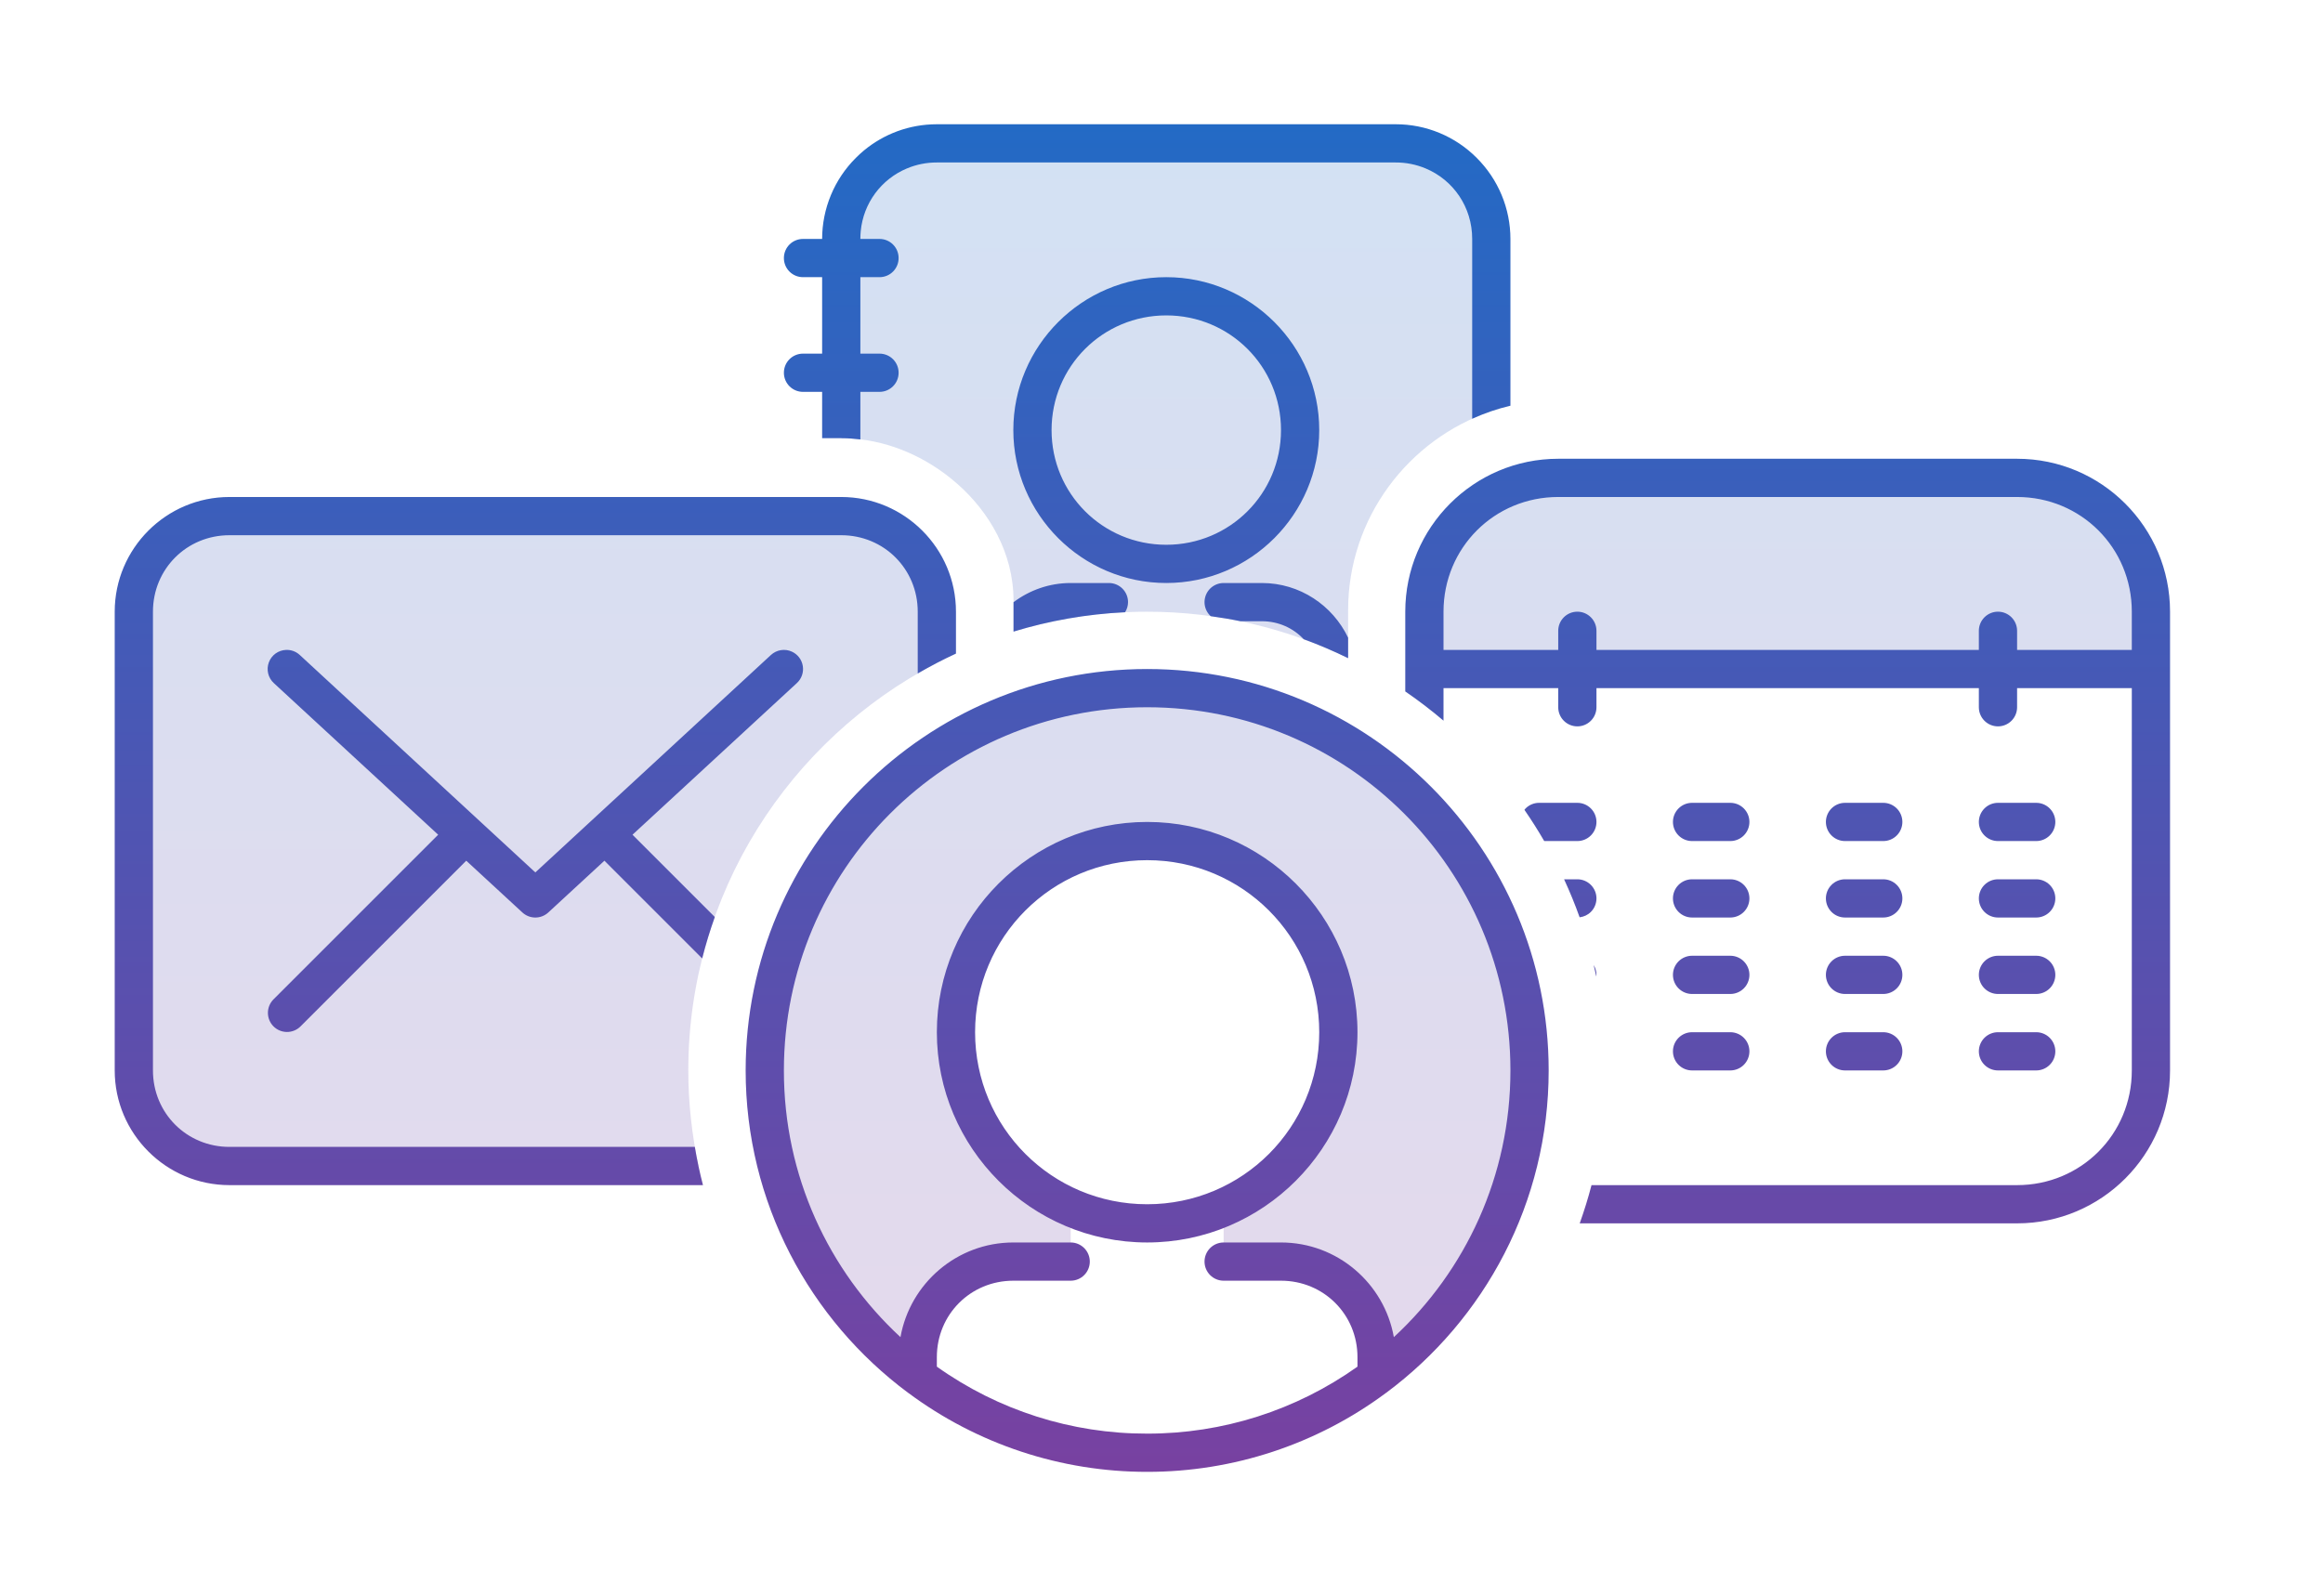 <!-- This Source Code Form is subject to the terms of the Mozilla Public
   - License, v. 2.0. If a copy of the MPL was not distributed with this
   - file, You can obtain one at http://mozilla.org/MPL/2.0/. -->
<svg width="243" height="167" viewBox="0 0 243 167" xmlns="http://www.w3.org/2000/svg">
  <path opacity="0.2" d="M98 15C92.46 15 88 19.46 88 25V45.848H88.022C92.637 45.848 96.94 47.788 100.178 50.658H100.18C103.421 53.532 106.021 57.794 106.021 62.848V66.082C110.446 64.734 115.138 64.004 120 64.004C127.538 64.004 134.67 65.751 141.021 68.856V63.848C141.021 54.194 147.315 45.968 156 43.022V25C156 19.46 151.54 15 146 15H98ZM163 50C155.244 50 149 56.244 149 64V70H225V64C225 56.244 218.756 50 211 50H163ZM24 54C18.46 54 14 58.46 14 64V112C14 117.54 18.46 122 24 122H73.07C72.383 118.771 72 115.43 72 112C72 93.471 82.577 77.362 98 69.365V64C98 58.46 93.54 54 88 54H24ZM120 72C109.391 72 99.216 76.213 91.715 83.715C84.213 91.216 80 101.391 80 112C80.021 118.187 81.476 124.285 84.252 129.814C87.028 135.344 91.05 140.155 96 143.867V142C96 136.46 100.46 132 106 132H112V126.305C108.438 124.75 105.404 122.19 103.273 118.939C101.142 115.689 100.005 111.887 100 108C100 102.696 102.106 97.608 105.857 93.857C109.608 90.107 114.696 88 120 88C125.304 88 130.392 90.107 134.143 93.857C137.894 97.608 140 102.696 140 108C139.995 111.887 138.858 115.688 136.727 118.939C134.596 122.19 131.562 124.75 128 126.305V132H134C139.54 132 144 136.46 144 142V143.867C148.95 140.155 152.972 135.344 155.748 129.814C158.524 124.285 159.98 118.187 160 112C160 106.747 158.965 101.546 156.955 96.693C154.945 91.84 151.999 87.429 148.285 83.715C144.57 80 140.162 77.055 135.309 75.045C130.456 73.035 125.253 72 120 72Z" fill="url(#paint0_linear_504_1630)"/>
  <path d="M98 13C95.107 13 92.45 14.028 90.375 15.742C90.077 15.988 89.796 16.25 89.523 16.523C88.407 17.635 87.523 18.956 86.918 20.41C86.314 21.865 86.001 23.425 86 25H84C82.892 25 82 25.892 82 27C82 28.108 82.892 29 84 29H86V37H84C82.892 37 82 37.892 82 39C82 40.108 82.892 41 84 41H86V45.848H88.022C88.689 45.848 89.348 45.9 90 45.978V41H92C93.108 41 94 40.108 94 39C94 37.892 93.108 37 92 37H90V29H92C93.108 29 94 28.108 94 27C94 25.892 93.108 25 92 25H90C90 24.72 90.011 24.443 90.039 24.172C90.176 22.746 90.697 21.384 91.547 20.23C92.397 19.078 93.545 18.177 94.867 17.625C95.859 17.209 96.924 16.996 98 17H146C147.076 16.996 148.141 17.209 149.133 17.625C152.011 18.827 154 21.65 154 25C153.993 31.267 154.001 36.64 154 43.812C155.274 43.235 156.612 42.778 158 42.451V25C157.999 23.425 157.687 21.865 157.082 20.41C156.478 18.956 155.593 17.636 154.477 16.523C153.367 15.406 152.047 14.519 150.592 13.914C149.137 13.309 147.576 12.999 146 13H98ZM122 29C113.187 29 106 36.187 106 45C106 53.813 113.187 61 122 61C130.813 61 138 53.813 138 45C138 36.187 130.813 29 122 29ZM122 33C128.651 33 134 38.349 134 45C134 51.651 128.651 57 122 57C115.349 57 110 51.651 110 45C110 38.349 115.349 33 122 33ZM163 48C154.171 48 147 55.17 147 64V72.346C148.389 73.295 149.721 74.319 151 75.404V72H163V74C163 74.53 163.211 75.039 163.586 75.414C163.961 75.789 164.47 76 165 76C165.53 76 166.039 75.789 166.414 75.414C166.789 75.039 167 74.53 167 74V72H207V74C207 74.53 207.211 75.039 207.586 75.414C207.961 75.789 208.47 76 209 76C209.53 76 210.039 75.789 210.414 75.414C210.789 75.039 211 74.53 211 74V72H223V112C223 118.683 217.683 124 211 124H166.482C166.131 125.359 165.713 126.691 165.248 128H211C219.829 128 227 120.829 227 112V64C227 55.17 219.829 48 211 48H163ZM24 52C17.387 52 12 57.387 12 64V112C12 118.613 17.387 124 24 124H73.535C73.196 122.687 72.91 121.354 72.682 120H24C19.533 120 16 116.467 16 112V64C16 59.533 19.533 56 24 56H88C92.467 56 96 59.533 96 64V70.465C97.296 69.712 98.631 69.018 100 68.387V64C100 57.387 94.613 52 88 52H24ZM163 52H211C217.683 52 223 57.317 223 64V68H211V66C211 65.47 210.789 64.961 210.414 64.586C210.039 64.211 209.53 64 209 64C208.47 64 207.961 64.211 207.586 64.586C207.211 64.961 207 65.47 207 66V68H167V66C167 65.47 166.789 64.961 166.414 64.586C166.039 64.211 165.53 64 165 64C164.47 64 163.961 64.211 163.586 64.586C163.211 64.961 163 65.47 163 66V68H151V64C151 57.317 156.317 52 163 52ZM112 61C109.759 61 107.693 61.754 106.021 63.008V66.084C109.742 64.948 113.652 64.251 117.691 64.059C117.889 63.743 117.999 63.378 118 63C118 62.47 117.789 61.961 117.414 61.586C117.039 61.211 116.53 61 116 61H112ZM128 61C127.47 61.001 126.961 61.211 126.586 61.586C126.211 61.961 126.001 62.47 126 63C126 63.53 126.211 64.039 126.586 64.414C126.608 64.436 126.635 64.452 126.658 64.473C127.702 64.618 128.738 64.788 129.76 65H132C133.747 65 135.289 65.724 136.377 66.883C137.967 67.462 139.515 68.126 141.021 68.863V66.723C139.411 63.348 135.974 61 132 61H128ZM29.922 68C29.526 68.015 29.143 68.146 28.822 68.379C28.502 68.611 28.258 68.935 28.121 69.307C27.984 69.678 27.96 70.082 28.053 70.467C28.145 70.852 28.349 71.2 28.641 71.469L45.836 87.336L28.586 104.586C28.222 104.963 28.021 105.467 28.025 105.992C28.03 106.516 28.24 107.02 28.611 107.391C28.982 107.761 29.483 107.971 30.008 107.975C30.532 107.98 31.037 107.778 31.414 107.414L48.773 90.055L54.641 95.469C55.01 95.811 55.496 96.002 56 96.002C56.504 96.002 56.99 95.811 57.359 95.469L63.227 90.055L73.453 100.281C73.825 98.808 74.269 97.362 74.773 95.945L66.164 87.336L83.359 71.469C83.601 71.246 83.785 70.965 83.893 70.654C84.001 70.343 84.03 70.011 83.978 69.686C83.927 69.36 83.797 69.053 83.598 68.791C83.399 68.529 83.137 68.319 82.838 68.182C82.478 68.016 82.078 67.961 81.688 68.023C81.297 68.086 80.933 68.262 80.643 68.531L56 91.281L31.359 68.531C31.166 68.352 30.94 68.212 30.693 68.121C30.446 68.03 30.185 67.989 29.922 68ZM120 70C96.828 70 78 88.828 78 112C78 125.806 84.688 138.068 94.992 145.727L95 145.735C95.002 145.737 95.006 145.734 95.008 145.735C102.23 151.11 110.996 154.01 120 154C129.004 154.01 137.77 151.11 144.992 145.734L145.008 145.726C155.312 138.068 162 125.806 162 112C162 88.828 143.172 70 120 70ZM120 74C141.012 74 158 90.988 158 112C158 123.041 153.305 132.968 145.805 139.906C144.809 134.288 139.898 130 134 130H128C127.47 130 126.961 130.211 126.586 130.586C126.211 130.961 126 131.47 126 132C126 132.53 126.211 133.039 126.586 133.414C126.961 133.789 127.47 134 128 134H134C138.467 134 142 137.533 142 142V142.992C135.576 147.563 127.884 150.013 120 150C112.115 150.017 104.422 147.567 98 142.992V142C98 137.533 101.533 134 106 134H112C112.53 134 113.039 133.789 113.414 133.414C113.789 133.039 114 132.53 114 132C114 131.47 113.789 130.961 113.414 130.586C113.039 130.211 112.53 130 112 130H106C100.102 130 95.191 134.288 94.195 139.906C86.69 132.964 81.991 123.032 82 112C82 90.988 98.988 74 120 74ZM161 84C160.47 84 159.961 84.211 159.586 84.586C159.54 84.632 159.505 84.685 159.465 84.734C160.198 85.793 160.887 86.883 161.535 88H165C165.53 88 166.039 87.789 166.414 87.414C166.789 87.039 167 86.53 167 86C167 85.47 166.789 84.961 166.414 84.586C166.039 84.211 165.53 84 165 84H161ZM177 84C176.47 84 175.961 84.211 175.586 84.586C175.211 84.961 175 85.47 175 86C175 86.53 175.211 87.039 175.586 87.414C175.961 87.789 176.47 88 177 88H181C181.53 88 182.039 87.789 182.414 87.414C182.789 87.039 183 86.53 183 86C183 85.47 182.789 84.961 182.414 84.586C182.039 84.211 181.53 84 181 84H177ZM193 84C192.47 84 191.961 84.211 191.586 84.586C191.211 84.961 191 85.47 191 86C191 86.53 191.211 87.039 191.586 87.414C191.961 87.789 192.47 88 193 88H197C197.53 88 198.039 87.789 198.414 87.414C198.789 87.039 199 86.53 199 86C199 85.47 198.789 84.961 198.414 84.586C198.039 84.211 197.53 84 197 84H193ZM209 84C208.47 84 207.961 84.211 207.586 84.586C207.211 84.961 207 85.47 207 86C207 86.53 207.211 87.039 207.586 87.414C207.961 87.789 208.47 88 209 88H213C213.53 88 214.039 87.789 214.414 87.414C214.789 87.039 215 86.53 215 86C215 85.47 214.789 84.961 214.414 84.586C214.039 84.211 213.53 84 213 84H209ZM120 86C107.873 86 98 95.874 98 108C98 120.127 107.873 130 120 130C132.127 130 142 120.127 142 108C142 95.874 132.127 86 120 86ZM120 90C129.965 90 138 98.035 138 108C138 117.965 129.965 126 120 126C110.035 126 102 117.965 102 108C102 98.035 110.035 90 120 90ZM163.613 92C164.211 93.297 164.756 94.621 165.238 95.977C165.68 95.923 166.096 95.732 166.414 95.414C166.789 95.039 167 94.53 167 94C167 93.47 166.789 92.961 166.414 92.586C166.039 92.211 165.53 92 165 92H163.613ZM177 92C176.47 92 175.961 92.211 175.586 92.586C175.211 92.961 175 93.47 175 94C175 94.53 175.211 95.039 175.586 95.414C175.961 95.789 176.47 96 177 96H181C181.53 96 182.039 95.789 182.414 95.414C182.789 95.039 183 94.53 183 94C183 93.47 182.789 92.961 182.414 92.586C182.039 92.211 181.53 92 181 92H177ZM193 92C192.47 92 191.961 92.211 191.586 92.586C191.211 92.961 191 93.47 191 94C191 94.53 191.211 95.039 191.586 95.414C191.961 95.789 192.47 96 193 96H197C197.53 96 198.039 95.789 198.414 95.414C198.789 95.039 199 94.53 199 94C199 93.47 198.789 92.961 198.414 92.586C198.039 92.211 197.53 92 197 92H193ZM209 92C208.47 92 207.961 92.211 207.586 92.586C207.211 92.961 207 93.47 207 94C207 94.53 207.211 95.039 207.586 95.414C207.961 95.789 208.47 96 209 96H213C213.53 96 214.039 95.789 214.414 95.414C214.789 95.039 215 94.53 215 94C215 93.47 214.789 92.961 214.414 92.586C214.039 92.211 213.53 92 213 92H209ZM177 100C176.47 100 175.961 100.211 175.586 100.586C175.211 100.961 175 101.47 175 102C175 102.53 175.211 103.039 175.586 103.414C175.961 103.789 176.47 104 177 104H181C181.53 104 182.039 103.789 182.414 103.414C182.789 103.039 183 102.53 183 102C183 101.47 182.789 100.961 182.414 100.586C182.039 100.211 181.53 100 181 100H177ZM193 100C192.47 100 191.961 100.211 191.586 100.586C191.211 100.961 191 101.47 191 102C191 102.53 191.211 103.039 191.586 103.414C191.961 103.789 192.47 104 193 104H197C197.53 104 198.039 103.789 198.414 103.414C198.789 103.039 199 102.53 199 102C199 101.47 198.789 100.961 198.414 100.586C198.039 100.211 197.53 100 197 100H193ZM209 100C208.47 100 207.961 100.211 207.586 100.586C207.211 100.961 207 101.47 207 102C207 102.53 207.211 103.039 207.586 103.414C207.961 103.789 208.47 104 209 104H213C213.53 104 214.039 103.789 214.414 103.414C214.789 103.039 215 102.53 215 102C215 101.47 214.789 100.961 214.414 100.586C214.039 100.211 213.53 100 213 100H209ZM166.705 100.967C166.8 101.367 166.898 101.764 166.982 102.168C166.987 102.112 167 102.057 167 102C167 101.632 166.893 101.277 166.705 100.967ZM177 108C176.47 108 175.961 108.211 175.586 108.586C175.211 108.961 175 109.47 175 110C175 110.53 175.211 111.039 175.586 111.414C175.961 111.789 176.47 112 177 112H181C181.53 112 182.039 111.789 182.414 111.414C182.789 111.039 183 110.53 183 110C183 109.47 182.789 108.961 182.414 108.586C182.039 108.211 181.53 108 181 108H177ZM193 108C192.47 108 191.961 108.211 191.586 108.586C191.211 108.961 191 109.47 191 110C191 110.53 191.211 111.039 191.586 111.414C191.961 111.789 192.47 112 193 112H197C197.53 112 198.039 111.789 198.414 111.414C198.789 111.039 199 110.53 199 110C199 109.47 198.789 108.961 198.414 108.586C198.039 108.211 197.53 108 197 108H193ZM209 108C208.47 108 207.961 108.211 207.586 108.586C207.211 108.961 207 109.47 207 110C207 110.53 207.211 111.039 207.586 111.414C207.961 111.789 208.47 112 209 112H213C213.53 112 214.039 111.789 214.414 111.414C214.789 111.039 215 110.53 215 110C215 109.47 214.789 108.961 214.414 108.586C214.039 108.211 213.53 108 213 108H209Z" fill="url(#paint1_linear_504_1630)"/>
  <defs>
    <linearGradient id="paint0_linear_504_1630" x1="119.5" y1="15" x2="119.5" y2="143.867" gradientUnits="userSpaceOnUse">
      <stop stop-color="#236AC5"/>
      <stop offset="1" stop-color="#7841A1"/>
    </linearGradient>
    <linearGradient id="paint1_linear_504_1630" x1="119.5" y1="13" x2="119.5" y2="154" gradientUnits="userSpaceOnUse">
      <stop stop-color="#236AC5"/>
      <stop offset="1" stop-color="#7841A1"/>
    </linearGradient>
  </defs>
</svg>
